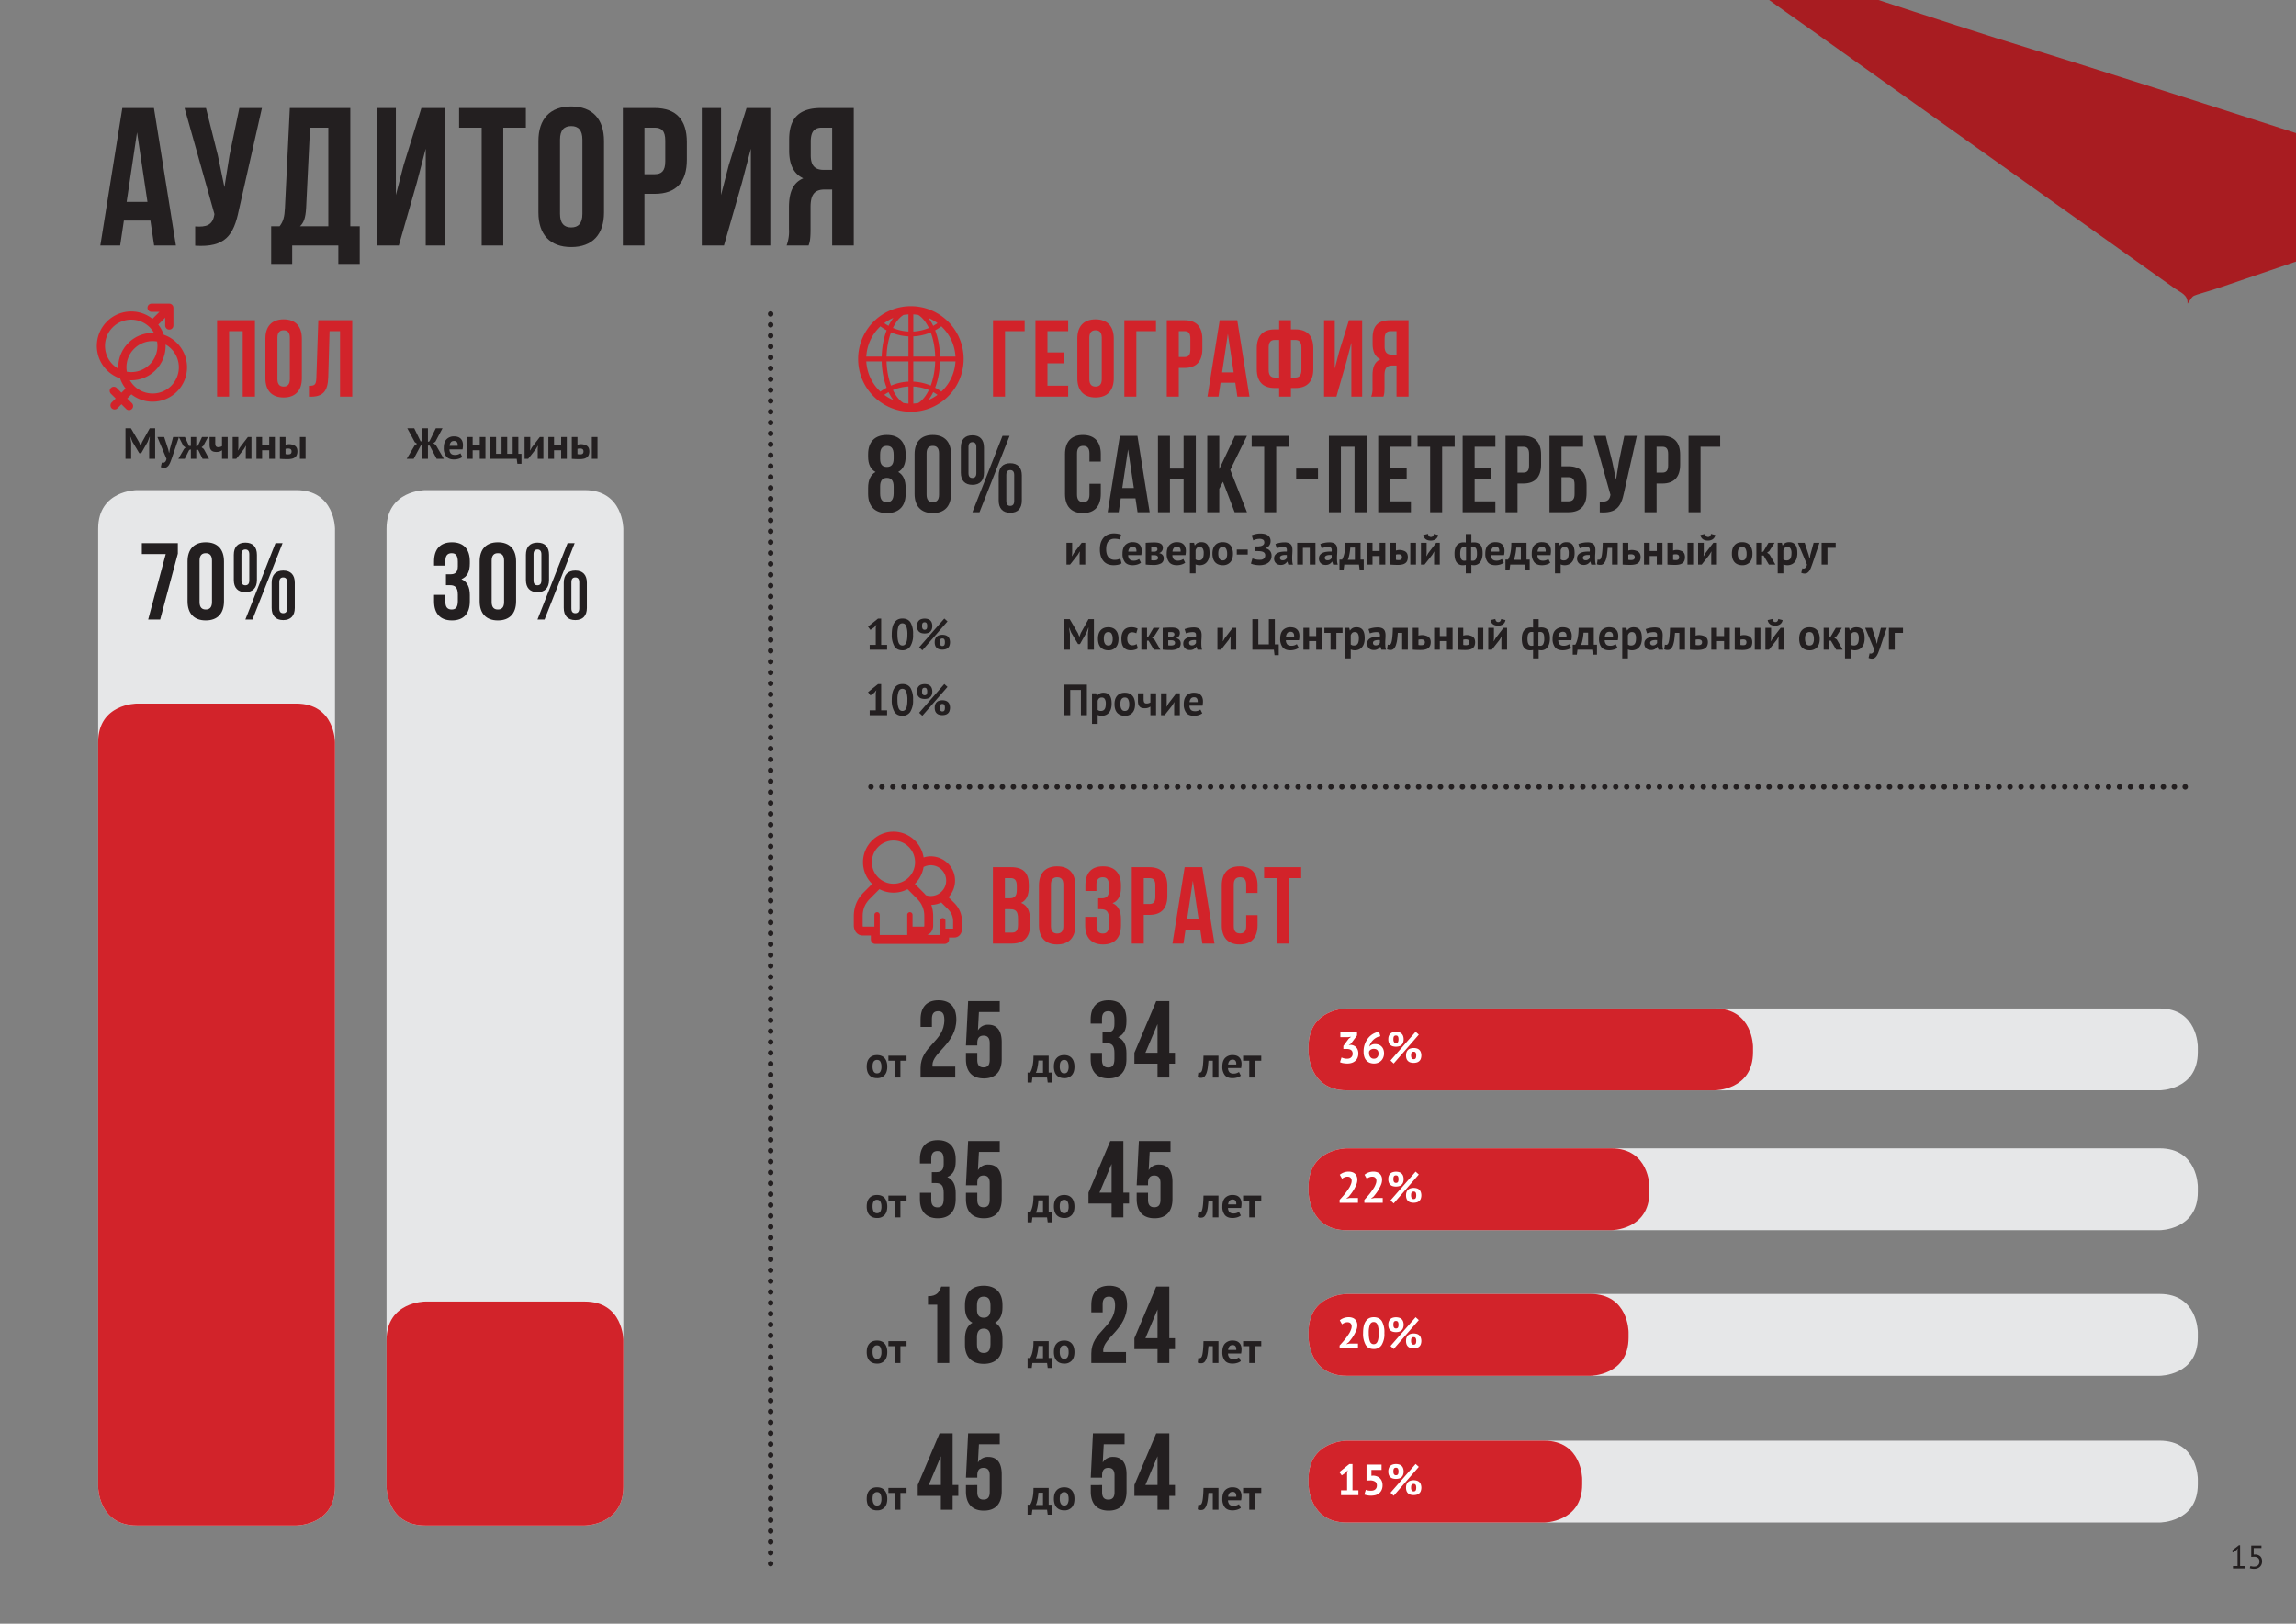 <svg xmlns="http://www.w3.org/2000/svg" xmlns:xlink="http://www.w3.org/1999/xlink" width="1122.52" height="793.701" viewBox="0 0 841.89 595.276"><rect x="0" y="0" width="841.89" height="595.276" fill="#808080" stroke="none"/><symbol id="a"><path d="M.038.074h.14v.484l.01.059L.148.57.038.491 0 .542l.22.17h.036V.074h.137V0H.038v.074z"/></symbol><symbol id="b"><path d="M.136.07C.182.07.22.083.25.11c.03.027.045.065.045.116C.295.275.28.311.25.335a.187.187 0 0 1-.122.036L.044.366v.346h.312V.638H.119V.439l.043.002A.221.221 0 0 0 .318.386C.356.35.375.298.375.231a.25.25 0 0 0-.019-.1.215.215 0 0 0-.128-.116A.29.29 0 0 0 .134 0a.488.488 0 0 0-.076.005A.308.308 0 0 0 0 .02l.021.068A.279.279 0 0 1 .136.07z"/></symbol><use xlink:href="#a" transform="matrix(12 0 0 -12 818.32 575.06)" fill="#231f20"/><use xlink:href="#b" transform="matrix(12 0 0 -12 824.944 575.203)" fill="#231f20"/><clipPath id="c"><path transform="matrix(1 0 0 -1 0 595.276)" d="M0 0h841.89v595.276H0z"/></clipPath><g clip-path="url(#c)"><path d="M141.732 545.103s0 14.173 14.173 14.173h58.488s14.174 0 14.174-14.173V193.859s0-14.173-14.174-14.173h-58.488s-14.173 0-14.173 14.173zM36 545.103s0 14.173 14.173 14.173h58.488s14.174 0 14.174-14.173V193.859s0-14.173-14.174-14.173H50.173S36 179.686 36 193.859z" fill="#e6e7e8"/><path d="M141.732 545.103s0 14.173 14.173 14.173h58.488s14.174 0 14.174-14.173v-53.764s0-14.173-14.174-14.173h-58.488s-14.173 0-14.173 14.173zM36 545.103s0 14.173 14.173 14.173h58.488s14.174 0 14.174-14.173V272.127s0-14.174-14.174-14.174H50.173S36 257.953 36 272.127z" fill="#d2232a"/></g><symbol id="d"><path d="M.273.7H.112L0 0h.101L.12.127h.135L.274 0h.111L.273.7M.187.576.24.222H.134l.053.354z"/></symbol><symbol id="e"><path d="M.394.711H.279l-.05-.24L.203.308.169.472l-.06.239H0l.152-.54L.151.165C.142.114.11.104.054.108V.01C.207 0 .25.063.276.189l.118.522z"/></symbol><symbol id="f"><path d="M.451 0v.192H.403v.602H.095L.07.283C.068.242.062.216.043.192H0V0h.107v.094h.235V0h.109M.198.694h.093V.192H.147c.018.017.028.04.031.093l.02.409z"/></symbol><symbol id="g"><path d="M.205.321.25.493V0h.099v.7H.228L.138.411.098.257V.7H0V0h.113l.092.321z"/></symbol><symbol id="h"><path d="M0 .6h.115V0h.11v.6H.34v.1H0V.6z"/></symbol><symbol id="i"><path d="M.11.547c0 .05.022.069.057.069S.224.597.224.547V.169C.224.119.202.1.167.1S.11.119.11.169v.378M0 .176C0 .064.059 0 .167 0c.108 0 .167.064.167.176V.54c0 .112-.059.176-.167.176C.059.716 0 .652 0 .54V.176z"/></symbol><symbol id="j"><path d="M.162.7H0V0h.11v.263h.052c.11 0 .164.061.164.173v.091C.326.639.272.7.162.7m0-.1C.197.6.216.584.216.534V.429C.216.379.197.363.162.363H.11V.6h.052z"/></symbol><symbol id="k"><path d="M.112 0c.006.018.01.029.01.086v.11c0 .065.022.089.072.089h.038V0h.11v.7H.176C.062.7.013.647.013.539V.484c0-.072.023-.119.072-.142C.03.319.012.266.012.193V.085A.206.206 0 0 0 0 0h.112m.12.6V.385H.189C.148.385.123.403.123.459v.069C.123.578.14.6.179.6h.053z"/></symbol><use xlink:href="#d" transform="matrix(72 0 0 -72 36.792 90)" fill="#231f20"/><use xlink:href="#e" transform="matrix(72 0 0 -72 67.68 90.792)" fill="#231f20"/><use xlink:href="#f" transform="matrix(72 0 0 -72 99.432 96.768)" fill="#231f20"/><use xlink:href="#g" transform="matrix(72 0 0 -72 138.096 90)" fill="#231f20"/><use xlink:href="#h" transform="matrix(72 0 0 -72 168.336 90)" fill="#231f20"/><use xlink:href="#i" transform="matrix(72 0 0 -72 197.424 90.576)" fill="#231f20"/><use xlink:href="#j" transform="matrix(72 0 0 -72 228.384 90)" fill="#231f20"/><use xlink:href="#g" transform="matrix(72 0 0 -72 257.328 90)" fill="#231f20"/><use xlink:href="#k" transform="matrix(72 0 0 -72 288.432 90)" fill="#231f20"/><symbol id="l"><path d="M.344.176v.055c0 .067-.02.119-.068.146.045.025.068.072.068.141V.54c0 .112-.061.176-.172.176C.061.716 0 .652 0 .54V.518C0 .449.022.402.068.377.02.35 0 .298 0 .231V.176C0 .064.061 0 .172 0c.111 0 .172.064.172.176M.11.179v.065c0 .055.023.079.062.079S.234.299.234.244V.179C.233.117.207.1.172.1S.11.117.11.179m0 .357c0 .063.027.08.062.08S.234.599.234.536V.497C.234.441.207.423.172.423.136.423.11.441.11.497v.039z"/></symbol><symbol id="m"><path d="M.11.547c0 .05.022.069.057.069S.224.597.224.547V.169C.224.119.202.1.167.1S.11.119.11.169v.378M0 .176C0 .064.059 0 .167 0c.108 0 .167.064.167.176V.54c0 .112-.059.176-.167.176C.059.716 0 .652 0 .54V.176z"/></symbol><symbol id="n"><path d="M.07.603c0 .031.013.044.036.044.022 0 .036-.013.036-.044v-.24C.142.332.128.319.106.319.083.319.07.332.07.363v.24M0 .368C0 .296.037.256.106.256s.106.04.106.112v.23C.212.67.175.71.106.71S0 .67 0 .598v-.23M.106.005h.065l.276.7H.382l-.276-.7m.311.342c0 .031.013.044.036.044.022 0 .036-.013.036-.044v-.24C.489.076.475.063.453.063.43.063.417.076.417.107v.24M.347.112C.347.04.384 0 .453 0s.106.04.106.112v.23c0 .072-.037.112-.106.112S.347.414.347.342v-.23z"/></symbol><symbol id="o"><path d="M0 0z"/></symbol><symbol id="p"><path d="M.224.269v-.1C.224.119.202.101.167.101S.11.119.11.169v.378c0 .05.022.069.057.069S.224.597.224.547V.472h.104V.54c0 .112-.056.176-.164.176C.056.716 0 .652 0 .54V.176C0 .064.056 0 .164 0c.108 0 .164.064.164.176v.093H.224z"/></symbol><symbol id="q"><path d="M.11.3h.125V0h.112v.7H.235V.4H.11v.3H0V0h.11v.3z"/></symbol><symbol id="r"><path d="M.251 0h.113L.211.388.364.7h-.11L.11.395V.7H0V0h.11v.215l.034.064L.251 0z"/></symbol><symbol id="s"><path d="M0 0h.2v.1H0V0z"/></symbol><symbol id="t"><path d="M.11.6h.125V0h.112v.7H0V0h.11v.6z"/></symbol><symbol id="u"><path d="M.11.6H.3v.1H0V0h.3v.1H.11v.205h.151v.1H.11V.6z"/></symbol><symbol id="v"><path d="M.174 0C.284 0 .34.061.34.173v.075C.34.36.284.421.174.421H.11V.6h.198v.1H0V0h.174M.11.1v.221h.064C.209.321.23.305.23.255V.166C.23.116.209.1.174.1H.11z"/></symbol><symbol id="w"><path d="M.11 0v.6h.18v.1H0V0h.11z"/></symbol><use xlink:href="#l" transform="matrix(40 0 0 -40 318.316 188.112)" fill="#231f20"/><use xlink:href="#m" transform="matrix(40 0 0 -40 335.356 188.112)" fill="#231f20"/><use xlink:href="#n" transform="matrix(40 0 0 -40 352.316 187.992)" fill="#231f20"/><use xlink:href="#o" transform="matrix(40 0 0 -40 377.036 187.792)" fill="#231f20"/><use xlink:href="#p" transform="matrix(40 0 0 -40 390.516 188.112)" fill="#231f20"/><use xlink:href="#d" transform="matrix(40 0 0 -40 406.156 187.792)" fill="#231f20"/><use xlink:href="#q" transform="matrix(40 0 0 -40 424.596 187.792)" fill="#231f20"/><use xlink:href="#r" transform="matrix(40 0 0 -40 442.676 187.792)" fill="#231f20"/><use xlink:href="#h" transform="matrix(40 0 0 -40 458.956 187.792)" fill="#231f20"/><use xlink:href="#s" transform="matrix(40 0 0 -40 475.276 175.792)" fill="#231f20"/><use xlink:href="#t" transform="matrix(40 0 0 -40 487.276 187.792)" fill="#231f20"/><use xlink:href="#u" transform="matrix(40 0 0 -40 505.356 187.792)" fill="#231f20"/><use xlink:href="#h" transform="matrix(40 0 0 -40 519.796 187.792)" fill="#231f20"/><use xlink:href="#u" transform="matrix(40 0 0 -40 536.316 187.792)" fill="#231f20"/><use xlink:href="#j" transform="matrix(40 0 0 -40 552.036 187.792)" fill="#231f20"/><use xlink:href="#v" transform="matrix(40 0 0 -40 568.156 187.792)" fill="#231f20"/><use xlink:href="#e" transform="matrix(40 0 0 -40 584.436 188.232)" fill="#231f20"/><use xlink:href="#j" transform="matrix(40 0 0 -40 603.036 187.792)" fill="#231f20"/><use xlink:href="#w" transform="matrix(40 0 0 -40 619.156 187.792)" fill="#231f20"/><symbol id="x"><path d="M0 0z"/></symbol><symbol id="y"><path d="m.301.228.005.071H.303L.26.226.082 0H0v.5h.13V.262L.124.194h.004l.041.071.18.235h.082V0h-.13v.228z"/></symbol><symbol id="z"><path d="M.496.043A.21.21 0 0 0 .414.01.504.504 0 0 0 .313 0a.377.377 0 0 0-.12.019.264.264 0 0 0-.099.063.321.321 0 0 0-.069.113A.505.505 0 0 0 0 .364C0 .433.01.49.028.536c.02.047.044.084.074.112.03.029.065.049.102.061a.347.347 0 0 0 .112.019.538.538 0 0 0 .17-.027L.459.585a.199.199 0 0 1-.055.016.488.488 0 0 1-.076.005c-.055 0-.1-.02-.134-.059-.033-.04-.05-.1-.05-.183 0-.036.004-.069.012-.099A.223.223 0 0 1 .192.189.182.182 0 0 1 .253.14.202.202 0 0 1 .338.123c.03 0 .055.003.076.009.02.006.039.014.054.023L.496.043z"/></symbol><symbol id="A"><path d="M.424.057A.26.26 0 0 0 .342.016.362.362 0 0 0 .233 0c-.08 0-.14.023-.177.07A.305.305 0 0 0 0 .264c0 .088.021.154.063.198A.233.233 0 0 0 .24.528c.025 0 .05-.003.074-.01A.162.162 0 0 0 .423.423.243.243 0 0 0 .44.326.473.473 0 0 0 .43.231h-.3A.148.148 0 0 1 .162.136C.182.115.214.104.258.104a.207.207 0 0 1 .123.038L.424.057M.238.424C.204.424.178.414.162.393A.15.15 0 0 1 .133.312h.186C.322.348.316.376.302.395.289.415.267.424.238.424z"/></symbol><symbol id="B"><path d="M0 .507a3.53 3.53 0 0 0 .191.009c.073 0 .125-.01.156-.032C.378.464.394.432.394.39a.13.13 0 0 0-.02-.068.114.114 0 0 0-.063-.048V.27A.13.13 0 0 0 .389.227.121.121 0 0 0 .413.149c0-.05-.02-.087-.058-.112A.349.349 0 0 0 .171 0 1.4 1.4 0 0 0 0 .009v.498M.127.108A.448.448 0 0 1 .183.104c.036 0 .062.005.077.015.015.01.023.025.023.046a.051.051 0 0 1-.02.042C.25.218.227.224.194.224H.127V.108m.069.196c.021 0 .039.005.052.015.014.01.021.024.021.04 0 .017-.006.03-.018.039C.24.408.219.412.188.412A.543.543 0 0 1 .127.409V.304h.069z"/></symbol><symbol id="C"><path d="M0 .7h.095L.11.64h.004a.167.167 0 0 0 .061.056.193.193 0 0 0 .087.018c.063 0 .11-.02.141-.06C.434.614.45.551.45.463A.418.418 0 0 0 .435.347.24.24 0 0 0 .39.26.19.19 0 0 0 .318.205.233.233 0 0 0 .221.186.216.216 0 0 0 .13.205V0H0v.7M.223.604a.089.089 0 0 1-.06-.019A.126.126 0 0 1 .13.528V.32A.138.138 0 0 1 .16.302.135.135 0 0 1 .204.296c.037 0 .065.013.084.039.019.027.028.07.028.131a.196.196 0 0 1-.022.102C.279.592.256.604.223.604z"/></symbol><symbol id="D"><path d="M0 .264c0 .085.02.15.062.195.041.046.1.069.174.069.04 0 .075-.006.104-.019A.192.192 0 0 0 .413.455.218.218 0 0 0 .456.372.368.368 0 0 0 .471.264c0-.085-.02-.15-.062-.196A.22.22 0 0 0 .236 0a.261.261 0 0 0-.104.019.206.206 0 0 0-.074.053.24.24 0 0 0-.044.084A.392.392 0 0 0 0 .264m.134 0C.134.242.136.222.14.203A.17.17 0 0 1 .158.154.092.092 0 0 1 .189.121.096.096 0 0 1 .236.11c.034 0 .06.012.076.037a.213.213 0 0 1 .025.117.23.23 0 0 1-.023.111C.299.404.273.418.236.418A.088.088 0 0 1 .161.382C.143.358.134.319.134.264z"/></symbol><symbol id="E"><path d="M0 .115h.251V0H0v.115z"/></symbol><symbol id="F"><path d="M.102.324v.107h.072a4.959 4.959 0 0 1 .048.006.147.147 0 0 1 .06.028.07.07 0 0 1 .025.056c0 .032-.01.054-.031.065a.155.155 0 0 1-.08.018.33.33 0 0 1-.143-.035L.018.685a.517.517 0 0 0 .199.041c.03 0 .058-.003.086-.008A.224.224 0 0 0 .378.69.152.152 0 0 0 .431.636a.162.162 0 0 0 .02-.085.175.175 0 0 0-.028-.096.155.155 0 0 0-.088-.064V.386A.17.17 0 0 0 .436.33.17.17 0 0 0 .473.215.197.197 0 0 0 .45.117.2.2 0 0 0 .389.051.252.252 0 0 0 .303.013.388.388 0 0 0 .203 0a.603.603 0 0 0-.12.011A.33.33 0 0 0 0 .037l.035.119A.415.415 0 0 1 .247.127c.015.004.029.01.041.018C.3.154.31.165.317.178c.007.013.011.03.011.048a.08.08 0 0 1-.035.071C.27.313.228.322.168.323A.237.237 0 0 1 .15.324H.102z"/></symbol><symbol id="G"><path d="M.031.479a.585.585 0 0 0 .21.039.252.252 0 0 0 .087-.013.124.124 0 0 0 .084-.09.266.266 0 0 0 .009-.072C.421.313.42.284.418.254A1.151 1.151 0 0 1 .417.083.314.314 0 0 1 .432.007H.326L.305.076H.3A.181.181 0 0 0 .244.022.169.169 0 0 0 .153 0 .186.186 0 0 0 .09.01a.147.147 0 0 0-.048.03A.144.144 0 0 0 0 .146c0 .03.007.056.02.077a.148.148 0 0 0 .059.051.281.281 0 0 0 .092.027.628.628 0 0 0 .12.005C.296.343.293.37.283.386.273.403.251.411.216.411A.465.465 0 0 1 .062.382L.031.479M.196.107c.026 0 .047.006.062.017a.127.127 0 0 1 .034.038v.065a.363.363 0 0 1-.06.001.216.216 0 0 1-.05-.009.085.085 0 0 1-.035-.02.045.045 0 0 1-.013-.033A.06.06 0 0 1 .15.122.067.067 0 0 1 .196.107z"/></symbol><symbol id="H"><path d="M.288.385H.13V0H0v.5h.418V0h-.13v.385z"/></symbol><symbol id="I"><path d="M.556 0H.461L.446.114H.11L.095 0H0v.229h.059a.415.415 0 0 1 .045.11c.009.03.016.069.022.114.006.045.009.099.009.161h.348V.229h.073V0M.353.223v.281H.248A1.178 1.178 0 0 0 .211.278.294.294 0 0 0 .189.223h.164z"/></symbol><symbol id="J"><path d="M.293.197H.13V0H0v.5h.13V.312h.163V.5h.13V0h-.13v.197z"/></symbol><symbol id="K"><path d="M.13.116A.291.291 0 0 1 .187.11c.03 0 .051.005.063.016.012.011.018.029.018.052C.268.199.262.215.25.226.238.237.218.243.19.243A.24.24 0 0 1 .13.236v-.12m0 .213A.258.258 0 0 0 .308.324.135.135 0 0 0 .363.292a.12.12 0 0 0 .03-.05.237.237 0 0 0-.003-.14.13.13 0 0 0-.039-.057.19.19 0 0 0-.07-.034A.435.435 0 0 0 .175 0 2.117 2.117 0 0 0 0 .007v.5h.13V.329m.329.178h.13v-.5h-.13v.5z"/></symbol><symbol id="L"><path d="m.301.228.005.071H.303L.26.226.082 0H0v.5h.13V.262L.124.194h.004l.041.071.18.235h.082V0h-.13v.228M.162.704A.103.103 0 0 1 .185.649.06.06 0 0 1 .228.633a.06.06 0 0 1 .044.016c.011.01.019.029.023.054L.394.678A.143.143 0 0 0 .335.581.195.195 0 0 0 .225.55c-.02 0-.04.002-.06.007a.165.165 0 0 0-.052.022.149.149 0 0 0-.039.04.151.151 0 0 0-.022.059l.11.026z"/></symbol><symbol id="M"><path d="M.258.194A.128.128 0 0 0 .222.187.599.599 0 0 0 .189.186a.165.165 0 0 0-.14.065C.016.294 0 .361 0 .45 0 .535.018.6.054.644.09.688.142.71.21.71A.248.248 0 0 0 .258.706V.9h.128V.705A.348.348 0 0 0 .445.71C.511.71.561.69.594.651.627.612.644.549.644.46A.43.43 0 0 0 .63.346.255.255 0 0 0 .591.26a.174.174 0 0 0-.15-.074.268.268 0 0 0-.055.007V0H.258v.194m.158.413c-.007 0-.013 0-.018-.002A.5.5 0 0 1 .38.602v-.31A.126.126 0 0 1 .398.289h.023c.032 0 .055.013.07.039A.28.28 0 0 1 .514.46c0 .052-.007.09-.022.112C.477.595.452.607.416.607M.223.289a.182.182 0 0 1 .041.005v.309a.189.189 0 0 1-.039.004.081.081 0 0 1-.071-.036C.138.548.13.507.13.45.13.398.137.358.152.33A.076.076 0 0 1 .223.289z"/></symbol><symbol id="N"><path d="M.346.391H.247A4.806 4.806 0 0 0 .233.25.656.656 0 0 0 .207.124.25.25 0 0 0 .16.034.1.1 0 0 0 .082 0 .164.164 0 0 0 0 .015l.016.108a.086.086 0 0 1 .03-.006c.013 0 .025.006.035.017.01.011.018.032.025.061.007.03.013.069.017.119.005.05.008.115.01.192h.343v-.5h-.13v.385z"/></symbol><symbol id="O"><path d="M.13.116A.291.291 0 0 1 .187.11c.032 0 .055.005.069.016.015.011.022.029.022.052 0 .043-.03.065-.088.065A.24.24 0 0 1 .13.236v-.12m0 .213A.28.28 0 0 0 .311.324.143.143 0 0 0 .369.292a.12.12 0 0 0 .033-.05.18.18 0 0 0 .01-.061C.412.121.394.075.358.045.322.015.261 0 .175 0A2.117 2.117 0 0 0 0 .007v.5h.13V.329z"/></symbol><symbol id="P"><path d="M.165.207H.13V0H0v.5h.13V.287l.031.014L.278.5h.139L.296.31.245.272.301.233.436 0H.287L.165.207z"/></symbol><symbol id="Q"><path d="M.248.424.266.346h.006l.013.079.076.28h.134L.343.254A2.379 2.379 0 0 0 .306.152.438.438 0 0 0 .268.071.171.171 0 0 0 .221.019.096.096 0 0 0 .161 0a.173.173 0 0 0-.083.017l.024.104a.063.063 0 0 1 .074.014c.015.013.026.036.033.07L0 .705h.156L.248.424z"/></symbol><symbol id="R"><path d="M.323.385H.134V0H0v.5h.323V.385z"/></symbol><use xlink:href="#x" transform="matrix(16 0 0 -16 317.276 206.992)" fill="#231f20"/><use xlink:href="#x" transform="matrix(16 0 0 -16 321.324 206.992)" fill="#231f20"/><use xlink:href="#x" transform="matrix(16 0 0 -16 325.372 206.992)" fill="#231f20"/><use xlink:href="#x" transform="matrix(16 0 0 -16 329.42 206.992)" fill="#231f20"/><use xlink:href="#x" transform="matrix(16 0 0 -16 333.468 206.992)" fill="#231f20"/><use xlink:href="#x" transform="matrix(16 0 0 -16 337.516 206.992)" fill="#231f20"/><use xlink:href="#x" transform="matrix(16 0 0 -16 341.564 206.992)" fill="#231f20"/><use xlink:href="#x" transform="matrix(16 0 0 -16 345.612 206.992)" fill="#231f20"/><use xlink:href="#x" transform="matrix(16 0 0 -16 349.66 206.992)" fill="#231f20"/><use xlink:href="#x" transform="matrix(16 0 0 -16 353.708 206.992)" fill="#231f20"/><use xlink:href="#x" transform="matrix(16 0 0 -16 357.756 206.992)" fill="#231f20"/><use xlink:href="#x" transform="matrix(16 0 0 -16 361.804 206.992)" fill="#231f20"/><use xlink:href="#x" transform="matrix(16 0 0 -16 365.852 206.992)" fill="#231f20"/><use xlink:href="#x" transform="matrix(16 0 0 -16 369.9 206.992)" fill="#231f20"/><use xlink:href="#x" transform="matrix(16 0 0 -16 373.948 206.992)" fill="#231f20"/><use xlink:href="#x" transform="matrix(16 0 0 -16 377.996 206.992)" fill="#231f20"/><use xlink:href="#x" transform="matrix(16 0 0 -16 382.044 206.992)" fill="#231f20"/><use xlink:href="#x" transform="matrix(16 0 0 -16 386.092 206.992)" fill="#231f20"/><use xlink:href="#y" transform="matrix(16 0 0 -16 391.052 206.992)" fill="#231f20"/><use xlink:href="#x" transform="matrix(16 0 0 -16 398.86 206.992)" fill="#231f20"/><use xlink:href="#z" transform="matrix(16 0 0 -16 403.305 207.216)" fill="#231f20"/><use xlink:href="#A" transform="matrix(16 0 0 -16 411.593 207.216)" fill="#231f20"/><use xlink:href="#B" transform="matrix(16 0 0 -16 420.105 207.12)" fill="#231f20"/><use xlink:href="#A" transform="matrix(16 0 0 -16 427.8 207.216)" fill="#231f20"/><use xlink:href="#C" transform="matrix(16 0 0 -16 436.313 210.192)" fill="#231f20"/><use xlink:href="#D" transform="matrix(16 0 0 -16 444.569 207.216)" fill="#231f20"/><use xlink:href="#E" transform="matrix(16 0 0 -16 453.497 203.312)" fill="#231f20"/><use xlink:href="#F" transform="matrix(16 0 0 -16 458.68 207.216)" fill="#231f20"/><use xlink:href="#G" transform="matrix(16 0 0 -16 467.177 207.12)" fill="#231f20"/><use xlink:href="#H" transform="matrix(16 0 0 -16 475.657 206.992)" fill="#231f20"/><use xlink:href="#G" transform="matrix(16 0 0 -16 483.625 207.12)" fill="#231f20"/><use xlink:href="#I" transform="matrix(16 0 0 -16 491.16 208.816)" fill="#231f20"/><use xlink:href="#J" transform="matrix(16 0 0 -16 501.193 206.992)" fill="#231f20"/><use xlink:href="#K" transform="matrix(16 0 0 -16 509.785 207.104)" fill="#231f20"/><use xlink:href="#L" transform="matrix(16 0 0 -16 521.033 206.992)" fill="#231f20"/><use xlink:href="#x" transform="matrix(16 0 0 -16 528.84 206.992)" fill="#231f20"/><use xlink:href="#M" transform="matrix(16 0 0 -16 533.337 210.192)" fill="#231f20"/><use xlink:href="#A" transform="matrix(16 0 0 -16 544.617 207.216)" fill="#231f20"/><use xlink:href="#I" transform="matrix(16 0 0 -16 552.007 208.816)" fill="#231f20"/><use xlink:href="#A" transform="matrix(16 0 0 -16 561.655 207.216)" fill="#231f20"/><use xlink:href="#C" transform="matrix(16 0 0 -16 570.167 210.192)" fill="#231f20"/><use xlink:href="#G" transform="matrix(16 0 0 -16 578.263 207.12)" fill="#231f20"/><use xlink:href="#N" transform="matrix(16 0 0 -16 585.56 207.088)" fill="#231f20"/><use xlink:href="#O" transform="matrix(16 0 0 -16 594.983 207.104)" fill="#231f20"/><use xlink:href="#J" transform="matrix(16 0 0 -16 602.823 206.992)" fill="#231f20"/><use xlink:href="#K" transform="matrix(16 0 0 -16 611.415 207.104)" fill="#231f20"/><use xlink:href="#L" transform="matrix(16 0 0 -16 622.663 206.992)" fill="#231f20"/><use xlink:href="#x" transform="matrix(16 0 0 -16 630.471 206.992)" fill="#231f20"/><use xlink:href="#D" transform="matrix(16 0 0 -16 635.047 207.216)" fill="#231f20"/><use xlink:href="#P" transform="matrix(16 0 0 -16 644.023 206.992)" fill="#231f20"/><use xlink:href="#C" transform="matrix(16 0 0 -16 651.847 210.192)" fill="#231f20"/><use xlink:href="#Q" transform="matrix(16 0 0 -16 659.238 210.272)" fill="#231f20"/><use xlink:href="#R" transform="matrix(16 0 0 -16 667.942 206.992)" fill="#231f20"/><symbol id="S"><path d="M.038.11h.139v.395l.015.068L.144.514.055.453 0 .528l.228.184h.073V.11h.136V0H.038v.11z"/></symbol><symbol id="T"><path d="M0 .365c0 .123.021.214.063.273.042.06.102.09.181.09.084 0 .146-.03.185-.089A.5.5 0 0 0 .488.365.477.477 0 0 0 .424.09.207.207 0 0 0 .243 0C.16 0 .098.031.059.094A.516.516 0 0 0 0 .365m.13 0C.13.284.139.221.156.176.174.132.203.11.244.11c.04 0 .068.02.086.061.019.04.028.105.028.194a.53.53 0 0 1-.026.187C.315.596.285.618.243.618.203.618.174.598.156.556A.524.524 0 0 1 .13.365z"/></symbol><symbol id="U"><path d="M0 .556c0 .03.004.056.013.077a.134.134 0 0 0 .091.083.258.258 0 0 0 .141.001A.14.14 0 0 0 .3.688.129.129 0 0 0 .337.635a.232.232 0 0 0 0-.159A.13.13 0 0 0 .3.424.14.14 0 0 0 .245.395a.269.269 0 0 0-.141 0 .135.135 0 0 0-.091.081.219.219 0 0 0-.013.08m.116 0C.116.499.136.47.175.47c.02 0 .035.006.044.018.01.013.014.035.015.068C.234.588.228.61.219.623.21.636.196.642.175.642.155.642.139.636.13.623.12.61.116.588.116.556m.29-.371c0 .03.004.056.013.077A.134.134 0 0 0 .51.345a.258.258 0 0 0 .141.001.14.14 0 0 0 .055-.029.129.129 0 0 0 .037-.053.232.232 0 0 0 0-.159.13.13 0 0 0-.037-.052.14.14 0 0 0-.055-.029.269.269 0 0 0-.141 0 .135.135 0 0 0-.091.081.219.219 0 0 0-.013.08m.116 0c0-.057.02-.086.059-.086.02 0 .035.006.044.018.01.013.014.035.015.068C.64.217.634.239.625.252.616.265.602.271.581.271.561.271.545.265.536.252.526.239.522.217.522.185m.104.543L.699.662.123 0 .05.069l.576.659z"/></symbol><symbol id="V"><path d="m.543.363.015.139H.552L.509.39.36.129H.316L.159.391.115.502H.11L.13.364V0H0v.7h.125L.312.38.345.3h.004l.03.082L.556.7H.68V0H.543v.363z"/></symbol><symbol id="W"><path d="M.378.045A.21.21 0 0 0 .305.012.315.315 0 0 0 .218 0a.247.247 0 0 0-.102.019.176.176 0 0 0-.067.053.231.231 0 0 0-.038.084A.494.494 0 0 0 0 .264c0 .085.019.15.057.195.038.046.093.069.166.069A.298.298 0 0 0 .372.496L.341.39a.257.257 0 0 1-.046.017.195.195 0 0 1-.051.006C.208.413.181.401.162.377.143.354.134.316.134.264c0-.021.002-.041.007-.059A.144.144 0 0 1 .162.158.104.104 0 0 1 .198.126.121.121 0 0 1 .251.115c.022 0 .04.003.056.008a.215.215 0 0 1 .041.021l.03-.099z"/></symbol><symbol id="X"><path d="M.605 0H.508L.493.125H0v.7h.137V.247h.241v.578h.137V.247h.09V0z"/></symbol><symbol id="Y"><path d="M.416.385H.275V0H.141v.385H0V.5h.416V.385z"/></symbol><use xlink:href="#S" transform="matrix(16 0 0 -16 318.284 238.192)" fill="#231f20"/><use xlink:href="#T" transform="matrix(16 0 0 -16 326.988 238.416)" fill="#231f20"/><use xlink:href="#U" transform="matrix(16 0 0 -16 336.236 238.416)" fill="#231f20"/><use xlink:href="#x" transform="matrix(16 0 0 -16 348.86 238.192)" fill="#231f20"/><use xlink:href="#x" transform="matrix(16 0 0 -16 353.276 238.192)" fill="#231f20"/><use xlink:href="#V" transform="matrix(16 0 0 -16 390.236 238.192)" fill="#231f20"/><use xlink:href="#D" transform="matrix(16 0 0 -16 402.604 238.416)" fill="#231f20"/><use xlink:href="#W" transform="matrix(16 0 0 -16 411.196 238.416)" fill="#231f20"/><use xlink:href="#P" transform="matrix(16 0 0 -16 418.508 238.192)" fill="#231f20"/><use xlink:href="#B" transform="matrix(16 0 0 -16 426.332 238.32)" fill="#231f20"/><use xlink:href="#G" transform="matrix(16 0 0 -16 433.868 238.32)" fill="#231f20"/><use xlink:href="#x" transform="matrix(16 0 0 -16 441.436 238.192)" fill="#231f20"/><use xlink:href="#y" transform="matrix(16 0 0 -16 446.396 238.192)" fill="#231f20"/><use xlink:href="#x" transform="matrix(16 0 0 -16 454.204 238.192)" fill="#231f20"/><use xlink:href="#X" transform="matrix(16 0 0 -16 459.212 240.192)" fill="#231f20"/><use xlink:href="#A" transform="matrix(16 0 0 -16 469.418 238.416)" fill="#231f20"/><use xlink:href="#J" transform="matrix(16 0 0 -16 477.93 238.192)" fill="#231f20"/><use xlink:href="#Y" transform="matrix(16 0 0 -16 485.626 238.192)" fill="#231f20"/><use xlink:href="#C" transform="matrix(16 0 0 -16 493.21 241.392)" fill="#231f20"/><use xlink:href="#G" transform="matrix(16 0 0 -16 501.306 238.32)" fill="#231f20"/><use xlink:href="#N" transform="matrix(16 0 0 -16 508.602 238.288)" fill="#231f20"/><use xlink:href="#O" transform="matrix(16 0 0 -16 518.026 238.304)" fill="#231f20"/><use xlink:href="#J" transform="matrix(16 0 0 -16 525.866 238.192)" fill="#231f20"/><use xlink:href="#K" transform="matrix(16 0 0 -16 534.458 238.304)" fill="#231f20"/><use xlink:href="#L" transform="matrix(16 0 0 -16 545.706 238.192)" fill="#231f20"/><use xlink:href="#x" transform="matrix(16 0 0 -16 553.514 238.192)" fill="#231f20"/><use xlink:href="#M" transform="matrix(16 0 0 -16 558.01 241.392)" fill="#231f20"/><use xlink:href="#A" transform="matrix(16 0 0 -16 569.29 238.416)" fill="#231f20"/><use xlink:href="#I" transform="matrix(16 0 0 -16 576.68 240.016)" fill="#231f20"/><use xlink:href="#A" transform="matrix(16 0 0 -16 586.329 238.416)" fill="#231f20"/><use xlink:href="#C" transform="matrix(16 0 0 -16 594.84 241.392)" fill="#231f20"/><use xlink:href="#G" transform="matrix(16 0 0 -16 602.937 238.32)" fill="#231f20"/><use xlink:href="#N" transform="matrix(16 0 0 -16 610.233 238.288)" fill="#231f20"/><use xlink:href="#O" transform="matrix(16 0 0 -16 619.657 238.304)" fill="#231f20"/><use xlink:href="#J" transform="matrix(16 0 0 -16 627.497 238.192)" fill="#231f20"/><use xlink:href="#K" transform="matrix(16 0 0 -16 636.089 238.304)" fill="#231f20"/><use xlink:href="#L" transform="matrix(16 0 0 -16 647.337 238.192)" fill="#231f20"/><use xlink:href="#x" transform="matrix(16 0 0 -16 655.145 238.192)" fill="#231f20"/><use xlink:href="#D" transform="matrix(16 0 0 -16 659.72 238.416)" fill="#231f20"/><use xlink:href="#P" transform="matrix(16 0 0 -16 668.697 238.192)" fill="#231f20"/><use xlink:href="#C" transform="matrix(16 0 0 -16 676.52 241.392)" fill="#231f20"/><use xlink:href="#Q" transform="matrix(16 0 0 -16 683.911 241.472)" fill="#231f20"/><use xlink:href="#R" transform="matrix(16 0 0 -16 692.615 238.192)" fill="#231f20"/><symbol id="Z"><path d="M.382.578H.137V0H0v.7h.519V0H.382v.578z"/></symbol><symbol id="aa"><path d="M.13.5V.386c0-.02 0-.039.002-.054a.13.13 0 0 1 .01-.037.053.053 0 0 1 .021-.021.08.08 0 0 1 .036-.007.159.159 0 0 1 .086.024V.5h.13V0h-.13v.196A.269.269 0 0 0 .239.171.219.219 0 0 0 .156.158.249.249 0 0 0 .09.166a.109.109 0 0 0-.049.028.133.133 0 0 0-.031.053A.291.291 0 0 0 0 .33V.5h.13z"/></symbol><use xlink:href="#S" transform="matrix(16 0 0 -16 318.284 262.192)" fill="#231f20"/><use xlink:href="#T" transform="matrix(16 0 0 -16 326.988 262.416)" fill="#231f20"/><use xlink:href="#U" transform="matrix(16 0 0 -16 336.236 262.416)" fill="#231f20"/><use xlink:href="#x" transform="matrix(16 0 0 -16 348.86 262.192)" fill="#231f20"/><use xlink:href="#x" transform="matrix(16 0 0 -16 353.276 262.192)" fill="#231f20"/><use xlink:href="#Z" transform="matrix(16 0 0 -16 390.236 262.192)" fill="#231f20"/><use xlink:href="#C" transform="matrix(16 0 0 -16 400.412 265.392)" fill="#231f20"/><use xlink:href="#D" transform="matrix(16 0 0 -16 408.668 262.416)" fill="#231f20"/><use xlink:href="#aa" transform="matrix(16 0 0 -16 417.26 262.192)" fill="#231f20"/><use xlink:href="#y" transform="matrix(16 0 0 -16 425.724 262.192)" fill="#231f20"/><use xlink:href="#A" transform="matrix(16 0 0 -16 434.06 262.416)" fill="#231f20"/><clipPath id="ab"><path transform="matrix(1 0 0 -1 0 595.276)" d="M0 0h841.89v595.276H0z"/></clipPath><g clip-path="url(#ab)"><path d="M493.811 421.008s-14 0-14 14v2.003s0 14 14 14H791.89s14 0 14-14v-2.003s0-14-14-14z" fill="#e6e7e8"/><path d="M493.811 421.008s-14 0-14 14v2.003s0 14 14 14h96.984s14 0 14-14v-2.003s0-14-14-14z" fill="#d2232a"/></g><use xlink:href="#D" transform="matrix(16 0 0 -16 317.804 446.543)" fill="#231f20"/><use xlink:href="#Y" transform="matrix(16 0 0 -16 325.756 446.319)" fill="#231f20"/><use xlink:href="#x" transform="matrix(16 0 0 -16 331.9 446.319)" fill="#231f20"/><symbol id="ac"><path d="M.218.497C.218.441.193.423.152.423H.109v-.1h.037c.05 0 .072-.024.072-.089V.179C.218.117.196.1.161.1S.104.119.104.169v.065H0V.176C0 .064.056 0 .164 0c.108 0 .164.064.164.176v.055c0 .071-.022.123-.077.147C.304.4.328.447.328.522V.54c0 .112-.056.176-.164.176C.056.716 0 .652 0 .54V.502h.104v.045c0 .05.022.069.057.069S.218.599.218.536V.497z"/></symbol><symbol id="ad"><path d="M0 .234V.176C0 .064.056 0 .164 0c.108 0 .164.064.164.176v.156c0 .103-.041.16-.122.16A.105.105 0 0 1 .11.441l.009.167H.31v.1H.02L0 .302h.104v.021c0 .05.022.069.057.069S.218.373.218.323V.169C.218.119.196.101.161.101S.104.119.104.169v.065H0z"/></symbol><use xlink:href="#ac" transform="matrix(40 0 0 -40 337.307 446.639)" fill="#231f20"/><use xlink:href="#ad" transform="matrix(40 0 0 -40 354.187 446.639)" fill="#231f20"/><use xlink:href="#o" transform="matrix(40 0 0 -40 369.627 446.319)" fill="#231f20"/><use xlink:href="#I" transform="matrix(16 0 0 -16 376.795 448.143)" fill="#231f20"/><use xlink:href="#D" transform="matrix(16 0 0 -16 386.443 446.543)" fill="#231f20"/><use xlink:href="#x" transform="matrix(16 0 0 -16 394.507 446.319)" fill="#231f20"/><symbol id="ae"><path d="M0 .127h.212V0H.32v.127h.052v.1H.32V.7H.2L0 .227v-.1m.101.1L.212.49V.227H.101z"/></symbol><use xlink:href="#ae" transform="matrix(40 0 0 -40 399.115 446.319)" fill="#231f20"/><use xlink:href="#ad" transform="matrix(40 0 0 -40 416.795 446.639)" fill="#231f20"/><use xlink:href="#o" transform="matrix(40 0 0 -40 432.235 446.319)" fill="#231f20"/><use xlink:href="#N" transform="matrix(16 0 0 -16 439.162 446.415)" fill="#231f20"/><use xlink:href="#A" transform="matrix(16 0 0 -16 448.202 446.543)" fill="#231f20"/><use xlink:href="#Y" transform="matrix(16 0 0 -16 455.818 446.319)" fill="#231f20"/><use xlink:href="#x" transform="matrix(16 0 0 -16 461.962 446.319)" fill="#231f20"/><symbol id="af"><path d="M.406.529A.299.299 0 0 0 .387.426a.892.892 0 0 0-.11-.199A1.65 1.65 0 0 0 .21.142L.157.101V.096L.229.11h.192V0H0v.067a2.95 2.95 0 0 1 .114.129 1.727 1.727 0 0 1 .112.158.48.48 0 0 1 .036.079c.01.025.014.05.014.072 0 .027-.008.05-.024.067C.237.59.212.599.178.599A.173.173 0 0 1 .112.585.18.18 0 0 1 .056.551L.004.643a.32.32 0 0 0 .205.071.249.249 0 0 0 .079-.012.16.16 0 0 0 .103-.093.197.197 0 0 0 .015-.08z"/></symbol><use xlink:href="#af" transform="matrix(16 0 0 -16 491.21 440.962)" fill="#fff"/><use xlink:href="#af" transform="matrix(16 0 0 -16 500.282 440.962)" fill="#fff"/><use xlink:href="#U" transform="matrix(16 0 0 -16 509.066 441.186)" fill="#fff"/><clipPath id="ag"><path transform="matrix(1 0 0 -1 0 595.276)" d="M0 0h841.89v595.276H0z"/></clipPath><g clip-path="url(#ag)"><path d="M493.811 369.737s-14 0-14 14v2.003s0 14 14 14H791.89s14 0 14-14v-2.003s0-14-14-14z" fill="#e6e7e8"/><path d="M493.811 369.737s-14 0-14 14v2.003s0 14 14 14h134.984s14 0 14-14v-2.003s0-14-14-14z" fill="#d2232a"/></g><use xlink:href="#D" transform="matrix(16 0 0 -16 317.804 395.272)" fill="#231f20"/><use xlink:href="#Y" transform="matrix(16 0 0 -16 325.756 395.048)" fill="#231f20"/><use xlink:href="#x" transform="matrix(16 0 0 -16 331.9 395.048)" fill="#231f20"/><symbol id="ah"><path d="M.218.528C.218.326 0 .292 0 .086V0h.318v.1H.11L.109.115c0 .115.219.197.219.417 0 .112-.056.176-.164.176C.056.708 0 .644 0 .532V.464h.104v.075c0 .05.022.069.057.069S.218.591.218.528z"/></symbol><use xlink:href="#ah" transform="matrix(40 0 0 -40 337.547 395.048)" fill="#231f20"/><use xlink:href="#ad" transform="matrix(40 0 0 -40 354.187 395.368)" fill="#231f20"/><use xlink:href="#o" transform="matrix(40 0 0 -40 369.627 395.048)" fill="#231f20"/><use xlink:href="#I" transform="matrix(16 0 0 -16 376.795 396.872)" fill="#231f20"/><use xlink:href="#D" transform="matrix(16 0 0 -16 386.443 395.272)" fill="#231f20"/><use xlink:href="#x" transform="matrix(16 0 0 -16 394.507 395.048)" fill="#231f20"/><use xlink:href="#ac" transform="matrix(40 0 0 -40 399.915 395.368)" fill="#231f20"/><use xlink:href="#ae" transform="matrix(40 0 0 -40 415.955 395.048)" fill="#231f20"/><use xlink:href="#o" transform="matrix(40 0 0 -40 432.235 395.048)" fill="#231f20"/><use xlink:href="#N" transform="matrix(16 0 0 -16 439.162 395.144)" fill="#231f20"/><use xlink:href="#A" transform="matrix(16 0 0 -16 448.202 395.272)" fill="#231f20"/><use xlink:href="#Y" transform="matrix(16 0 0 -16 455.818 395.048)" fill="#231f20"/><use xlink:href="#x" transform="matrix(16 0 0 -16 461.962 395.048)" fill="#231f20"/><symbol id="ai"><path d="M.163.11c.041 0 .073.011.094.033a.109.109 0 0 1 .033.08C.29.261.279.289.256.307.233.325.198.334.149.334H.077v.069l.121.165.057.045L.176.604H.008v.11H.39V.643L.249.454.205.427V.422l.042.006A.218.218 0 0 0 .313.412.171.171 0 0 0 .406.314.228.228 0 0 0 .42.231.24.24 0 0 0 .4.129.194.194 0 0 0 .346.057a.22.22 0 0 0-.08-.043A.338.338 0 0 0 .167 0c-.03 0-.06.003-.091.008A.264.264 0 0 0 0 .031l.035.108A.288.288 0 0 1 .163.11z"/></symbol><symbol id="aj"><path d="M.468.231A.24.24 0 0 0 .405.067.234.234 0 0 0 .239 0a.279.279 0 0 0-.096.016.212.212 0 0 0-.125.133A.342.342 0 0 0 0 .265a.474.474 0 0 0 .105.318.396.396 0 0 0 .25.145L.384.625A.283.283 0 0 1 .292.594a.345.345 0 0 1-.13-.127.286.286 0 0 1-.031-.081.164.164 0 0 0 .132.06c.03 0 .058-.005.083-.014A.185.185 0 0 0 .453.323.261.261 0 0 0 .468.231M.342.224c0 .075-.037.112-.11.112A.123.123 0 0 1 .164.318.103.103 0 0 1 .126.276.108.108 0 0 1 .124.257V.241a.152.152 0 0 1 .027-.09.118.118 0 0 1 .035-.03.106.106 0 0 1 .05-.011c.031 0 .057.01.076.032.02.021.03.049.03.082z"/></symbol><use xlink:href="#ai" transform="matrix(16 0 0 -16 491.354 389.914)" fill="#fff"/><use xlink:href="#aj" transform="matrix(16 0 0 -16 500.01 389.914)" fill="#fff"/><use xlink:href="#U" transform="matrix(16 0 0 -16 509.066 389.914)" fill="#fff"/><clipPath id="ak"><path transform="matrix(1 0 0 -1 0 595.276)" d="M0 0h841.89v595.276H0z"/></clipPath><g clip-path="url(#ak)"><path d="M493.811 474.382s-14 0-14 14v2.003s0 14 14 14H791.89s14 0 14-14v-2.003s0-14-14-14z" fill="#e6e7e8"/><path d="M493.811 474.382s-14 0-14 14v2.003s0 14 14 14h89.354s14 0 14-14v-2.003s0-14-14-14z" fill="#d2232a"/></g><use xlink:href="#D" transform="matrix(16 0 0 -16 317.804 499.917)" fill="#231f20"/><use xlink:href="#Y" transform="matrix(16 0 0 -16 325.756 499.693)" fill="#231f20"/><use xlink:href="#x" transform="matrix(16 0 0 -16 331.9 499.693)" fill="#231f20"/><symbol id="al"><path d="M0 .534h.085V0h.11v.7H.121C.104.653.085.612 0 .612V.534z"/></symbol><use xlink:href="#al" transform="matrix(40 0 0 -40 340.267 499.693)" fill="#231f20"/><use xlink:href="#l" transform="matrix(40 0 0 -40 353.827 500.013)" fill="#231f20"/><use xlink:href="#o" transform="matrix(40 0 0 -40 369.627 499.693)" fill="#231f20"/><use xlink:href="#I" transform="matrix(16 0 0 -16 376.795 501.517)" fill="#231f20"/><use xlink:href="#D" transform="matrix(16 0 0 -16 386.443 499.917)" fill="#231f20"/><use xlink:href="#x" transform="matrix(16 0 0 -16 394.507 499.693)" fill="#231f20"/><use xlink:href="#ah" transform="matrix(40 0 0 -40 400.155 499.693)" fill="#231f20"/><use xlink:href="#ae" transform="matrix(40 0 0 -40 415.955 499.693)" fill="#231f20"/><use xlink:href="#o" transform="matrix(40 0 0 -40 432.235 499.693)" fill="#231f20"/><use xlink:href="#N" transform="matrix(16 0 0 -16 439.162 499.79)" fill="#231f20"/><use xlink:href="#A" transform="matrix(16 0 0 -16 448.202 499.917)" fill="#231f20"/><use xlink:href="#Y" transform="matrix(16 0 0 -16 455.818 499.693)" fill="#231f20"/><use xlink:href="#af" transform="matrix(16 0 0 -16 491.21 494.336)" fill="#fff"/><use xlink:href="#T" transform="matrix(16 0 0 -16 499.818 494.56)" fill="#fff"/><use xlink:href="#U" transform="matrix(16 0 0 -16 509.066 494.56)" fill="#fff"/><clipPath id="am"><path transform="matrix(1 0 0 -1 0 595.276)" d="M0 0h841.89v595.276H0z"/></clipPath><g clip-path="url(#am)"><path d="M493.811 528.186s-14 0-14 14v2.003s0 14 14 14H791.89s14 0 14-14v-2.003s0-14-14-14z" fill="#e6e7e8"/><path d="M493.811 528.186s-14 0-14 14v2.003s0 14 14 14h72.346s14 0 14-14v-2.003s0-14-14-14z" fill="#d2232a"/></g><use xlink:href="#D" transform="matrix(16 0 0 -16 317.804 553.72)" fill="#231f20"/><use xlink:href="#Y" transform="matrix(16 0 0 -16 325.756 553.496)" fill="#231f20"/><use xlink:href="#x" transform="matrix(16 0 0 -16 331.9 553.496)" fill="#231f20"/><use xlink:href="#ae" transform="matrix(40 0 0 -40 336.507 553.496)" fill="#231f20"/><use xlink:href="#ad" transform="matrix(40 0 0 -40 354.187 553.817)" fill="#231f20"/><use xlink:href="#o" transform="matrix(40 0 0 -40 369.627 553.496)" fill="#231f20"/><use xlink:href="#I" transform="matrix(16 0 0 -16 376.795 555.32)" fill="#231f20"/><use xlink:href="#D" transform="matrix(16 0 0 -16 386.443 553.72)" fill="#231f20"/><use xlink:href="#x" transform="matrix(16 0 0 -16 394.507 553.496)" fill="#231f20"/><use xlink:href="#ad" transform="matrix(40 0 0 -40 399.955 553.817)" fill="#231f20"/><use xlink:href="#ae" transform="matrix(40 0 0 -40 415.955 553.496)" fill="#231f20"/><use xlink:href="#o" transform="matrix(40 0 0 -40 432.235 553.496)" fill="#231f20"/><use xlink:href="#N" transform="matrix(16 0 0 -16 439.162 553.592)" fill="#231f20"/><use xlink:href="#A" transform="matrix(16 0 0 -16 448.202 553.72)" fill="#231f20"/><use xlink:href="#Y" transform="matrix(16 0 0 -16 455.818 553.496)" fill="#231f20"/><use xlink:href="#x" transform="matrix(16 0 0 -16 461.962 553.496)" fill="#231f20"/><symbol id="an"><path d="M.152.115c.044 0 .078.01.101.032.023.021.035.05.035.088 0 .04-.014.07-.041.088A.206.206 0 0 1 .13.351L.051.348v.366h.344V.592H.163V.457l.041.004A.258.258 0 0 0 .292.443.192.192 0 0 0 .403.329a.255.255 0 0 0 .015-.09.254.254 0 0 0-.02-.104A.204.204 0 0 0 .342.06.232.232 0 0 0 .259.015.448.448 0 0 0 0 .028l.035.108A.274.274 0 0 1 .085.12.387.387 0 0 1 .152.115z"/></symbol><use xlink:href="#S" transform="matrix(16 0 0 -16 491.114 548.14)" fill="#fff"/><use xlink:href="#an" transform="matrix(16 0 0 -16 500.266 548.363)" fill="#fff"/><use xlink:href="#U" transform="matrix(16 0 0 -16 509.066 548.363)" fill="#fff"/><symbol id="ao"><path d="M.166.7H0V0h.173C.283 0 .34.058.34.166v.057C.34.297.317.35.258.373c.049.023.071.069.071.141v.025C.329.647.28.7.166.7M.159.315C.209.315.23.295.23.23V.169C.23.117.21.1.173.1H.11v.215h.049M.163.6C.202.6.219.578.219.528V.489C.219.433.194.415.153.415H.11V.6h.053z"/></symbol><symbol id="ap"><path d="M.218.497C.218.441.193.423.152.423H.119v-.1h.027c.05 0 .072-.024.072-.089V.179C.218.117.196.1.161.1S.104.119.104.169v.084H0V.176C0 .064.056 0 .164 0c.108 0 .164.064.164.176v.055c0 .071-.022.123-.077.147C.304.4.328.447.328.522V.54c0 .112-.056.176-.164.176C.056.716.002.654.002.542V.49h.101v.057c0 .05.023.069.058.069S.218.599.218.536V.497z"/></symbol><symbol id="aq"><path d="M.224.269v-.1C.224.119.202.101.167.101S.11.119.11.169v.378c0 .05.022.069.057.069S.224.597.224.547V.472h.104V.54c0 .112-.056.176-.164.176C.056.716 0 .652 0 .54V.176C0 .064.056 0 .164 0c.108 0 .164.064.164.176v.093H.224z"/></symbol><use xlink:href="#ao" transform="matrix(40 0 0 -40 364.072 345.93)" fill="#d2232a"/><use xlink:href="#i" transform="matrix(40 0 0 -40 380.952 346.25)" fill="#d2232a"/><use xlink:href="#ap" transform="matrix(40 0 0 -40 397.912 346.25)" fill="#d2232a"/><use xlink:href="#j" transform="matrix(40 0 0 -40 414.992 345.93)" fill="#d2232a"/><use xlink:href="#d" transform="matrix(40 0 0 -40 429.912 345.93)" fill="#d2232a"/><use xlink:href="#aq" transform="matrix(40 0 0 -40 447.992 346.25)" fill="#d2232a"/><use xlink:href="#h" transform="matrix(40 0 0 -40 463.512 345.93)" fill="#d2232a"/><symbol id="ar"><path d="M.205 0h.108v.079h.041c.11 0 .164.061.164.173v.191c0 .112-.054.173-.164.173H.313V.7H.205V.616H.164C.054.616 0 .555 0 .443V.252C0 .14.054.079.164.079h.041V0m.149.519C.389.519.409.5.409.45V.245c0-.05-.02-.07-.055-.07H.313v.344h.041M.205.175H.164c-.035 0-.055.02-.055.07V.45c0 .05.02.069.055.069h.041V.175z"/></symbol><use xlink:href="#w" transform="matrix(40 0 0 -40 364.112 145.402)" fill="#d2232a"/><use xlink:href="#u" transform="matrix(40 0 0 -40 379.672 145.402)" fill="#d2232a"/><use xlink:href="#i" transform="matrix(40 0 0 -40 395.032 145.722)" fill="#d2232a"/><use xlink:href="#w" transform="matrix(40 0 0 -40 412.272 145.402)" fill="#d2232a"/><use xlink:href="#j" transform="matrix(40 0 0 -40 427.832 145.402)" fill="#d2232a"/><use xlink:href="#d" transform="matrix(40 0 0 -40 442.752 145.402)" fill="#d2232a"/><use xlink:href="#ar" transform="matrix(40 0 0 -40 460.832 145.402)" fill="#d2232a"/><use xlink:href="#g" transform="matrix(40 0 0 -40 485.512 145.402)" fill="#d2232a"/><use xlink:href="#k" transform="matrix(40 0 0 -40 502.792 145.402)" fill="#d2232a"/><symbol id="as"><path d="M.11.6h.125V0h.112v.7H0V0h.11v.6z"/></symbol><symbol id="at"><path d="M0 0h.017c.11 0 .156.05.16.178l.012.423h.096v-.6h.112v.7H.086L.068.172C.066.107.05.1 0 .1V0z"/></symbol><use xlink:href="#as" transform="matrix(40 0 0 -40 79.6 145.402)" fill="#d2232a"/><use xlink:href="#i" transform="matrix(40 0 0 -40 97.32 145.722)" fill="#d2232a"/><use xlink:href="#at" transform="matrix(40 0 0 -40 113.28 145.442)" fill="#d2232a"/><symbol id="au"><path d="M0 .7V.6h.219L.058 0h.11L.33.604V.7H0z"/></symbol><use xlink:href="#au" transform="matrix(40 0 0 -40 52.013 227.134)" fill="#231f20"/><use xlink:href="#m" transform="matrix(40 0 0 -40 68.773 227.454)" fill="#231f20"/><use xlink:href="#n" transform="matrix(40 0 0 -40 85.733 227.334)" fill="#231f20"/><use xlink:href="#ac" transform="matrix(40 0 0 -40 159.155 227.454)" fill="#231f20"/><use xlink:href="#m" transform="matrix(40 0 0 -40 175.875 227.454)" fill="#231f20"/><use xlink:href="#n" transform="matrix(40 0 0 -40 192.835 227.334)" fill="#231f20"/><symbol id="av"><path d="M.248.203.146 0H0l.131.229.034.03-.051.038L.011.5H.15L.243.297h.043V.5H.41V.287l.038.014L.542.5H.68L.571.297.532.265l.051-.04L.704 0H.555L.453.207H.41V0H.286v.217L.248.203z"/></symbol><use xlink:href="#V" transform="matrix(16 0 0 -16 46.016 168.226)" fill="#231f20"/><use xlink:href="#Q" transform="matrix(16 0 0 -16 57.712 171.506)" fill="#231f20"/><use xlink:href="#av" transform="matrix(16 0 0 -16 65.408 168.226)" fill="#231f20"/><use xlink:href="#aa" transform="matrix(16 0 0 -16 76.848 168.226)" fill="#231f20"/><use xlink:href="#y" transform="matrix(16 0 0 -16 85.312 168.226)" fill="#231f20"/><use xlink:href="#J" transform="matrix(16 0 0 -16 94.032 168.226)" fill="#231f20"/><use xlink:href="#K" transform="matrix(16 0 0 -16 102.624 168.338)" fill="#231f20"/><symbol id="aw"><path d="M.357.7h.13V.389l.035.014L.667.7h.154L.658.393.611.359.668.317.852 0H.687L.526.304H.487V0h-.13v.316L.321.302.16 0H0l.183.307.054.039-.052.037L.014.7h.159L.318.401h.039V.7z"/></symbol><symbol id="ax"><path d="M.712 0H.618L.603.114H0v.5h.13V.229h.125v.385h.13V.229H.51v.385h.13V.229h.072V0z"/></symbol><use xlink:href="#aw" transform="matrix(16 0 0 -16 149.119 168.226)" fill="#231f20"/><use xlink:href="#A" transform="matrix(16 0 0 -16 162.719 168.45)" fill="#231f20"/><use xlink:href="#J" transform="matrix(16 0 0 -16 171.231 168.226)" fill="#231f20"/><use xlink:href="#ax" transform="matrix(16 0 0 -16 179.823 170.05)" fill="#231f20"/><use xlink:href="#y" transform="matrix(16 0 0 -16 192.351 168.226)" fill="#231f20"/><use xlink:href="#J" transform="matrix(16 0 0 -16 201.071 168.226)" fill="#231f20"/><use xlink:href="#K" transform="matrix(16 0 0 -16 209.663 168.338)" fill="#231f20"/><clipPath id="ay"><path transform="matrix(1 0 0 -1 0 595.276)" d="M0 0h841.89v595.276H0z"/></clipPath><g clip-path="url(#ay)" fill="#d2232a"><path d="M58.044 119.015a12.442 12.442 0 0 1 2.009 3.709 12.505 12.505 0 0 1 4.837 3.017v.004a12.565 12.565 0 0 1 3.693 8.913c0 3.187-1.205 6.378-3.616 8.828l-.077.081v.004a12.593 12.593 0 0 1-8.917 3.69v.007c-2.751 0-5.517-.9-7.79-2.696l-1.513 1.518 1.73 1.742a1.5 1.5 0 0 1-2.116 2.125l-1.746-1.742-1.453 1.464a1.517 1.517 0 0 1-2.133 0 1.501 1.501 0 0 1 0-2.124l1.468-1.465-1.746-1.738a1.499 1.499 0 0 1 0-2.122 1.51 1.51 0 0 1 2.132 0l1.732 1.74 1.529-1.527a12.567 12.567 0 0 1-2.024-3.705 12.737 12.737 0 0 1-4.838-3.021v-.004l-.014-.019a12.54 12.54 0 0 1-3.68-8.89c0-3.222 1.238-6.452 3.694-8.909v-.008a12.567 12.567 0 0 1 8.918-3.693c2.75 0 5.516.9 7.789 2.693l2.549-2.543h-2.875a1.505 1.505 0 0 1-1.498-1.502c0-.827.679-1.5 1.498-1.5h6.538l.092.004.139.016.124.031.016.007c.077.02.139.043.2.07l.046.023.062.027.17.112.03.035.048.035.03.019.062.058.062.07.016.019.046.047.03.045c.032.051.078.105.109.167l.03.054.017.05c.03.062.046.131.077.193v.028l.03.127.016.135.016.085V119.332a1.506 1.506 0 0 1-3.014 0v-2.863zm2.673 7.29.015.499c0 3.229-1.235 6.459-3.693 8.913a12.548 12.548 0 0 1-8.916 3.697c-.17 0-.34-.008-.511-.011a9.785 9.785 0 0 0 1.5 1.974l.077.073.015.027a9.6 9.6 0 0 0 6.769 2.786v.003a9.619 9.619 0 0 0 6.799-2.816v-.008l.063-.061a9.598 9.598 0 0 0-.063-13.511v-.004a9.796 9.796 0 0 0-2.055-1.561m-2.983.499c0-.541-.045-1.082-.14-1.615a9.563 9.563 0 0 0-8.406 2.677 9.528 9.528 0 0 0-2.812 6.792c0 .542.046 1.082.14 1.615a9.637 9.637 0 0 0 1.607.136 9.545 9.545 0 0 0 6.784-2.813 9.563 9.563 0 0 0 2.827-6.792m-1.251-4.744a10.147 10.147 0 0 0-1.53-2.013l-.046-.039-.031-.035a9.568 9.568 0 0 0-6.753-2.774 9.6 9.6 0 0 0-6.8 2.813v-.004.004a9.582 9.582 0 0 0-2.813 6.792c0 2.457.943 4.918 2.813 6.792v.008a10.195 10.195 0 0 0 2.055 1.557c0-.166-.015-.337-.015-.503 0-3.226 1.236-6.459 3.693-8.917a12.611 12.611 0 0 1 9.427-3.681m7.109-9.179v.007zM333.994 112.268c5.339 0 10.18 2.165 13.681 5.663a19.318 19.318 0 0 1 5.664 13.685 19.266 19.266 0 0 1-5.664 13.67 19.282 19.282 0 0 1-13.681 5.671 19.269 19.269 0 0 1-13.677-5.671 19.249 19.249 0 0 1-5.663-13.67 19.3 19.3 0 0 1 5.663-13.685 19.29 19.29 0 0 1 13.677-5.663m-.888 35.696v-6.268a16.509 16.509 0 0 0-5.024 1.041c-.226.076-.452.168-.666.253.126.282.268.558.417.826.976 1.768 2.155 3.138 3.463 3.942.59.099 1.198.168 1.81.206m12.461-27.921a21.364 21.364 0 0 0-.402-.397 19.58 19.58 0 0 1-2.269 1.454c1.055 2.756 1.706 6.062 1.802 9.621h5.645a16.3 16.3 0 0 0-4.776-10.678m-1.811-1.568a16.522 16.522 0 0 0-3.333-1.921 16.197 16.197 0 0 1 1.757 2.908 19.323 19.323 0 0 0 1.576-.987m-7.057-3.008a15.834 15.834 0 0 0-1.809-.199v6.269a17.037 17.037 0 0 0 5.024-1.034c.222-.092.444-.176.667-.268-.134-.283-.28-.558-.425-.819-.973-1.775-2.155-3.145-3.457-3.949m-3.593-.199c-.612.031-1.22.107-1.81.199-1.308.804-2.487 2.174-3.463 3.949-.149.261-.291.536-.425.819.222.092.44.176.674.268 1.562.582 3.257.942 5.024 1.034zm-5.537 1.286a16.662 16.662 0 0 0-3.337 1.921c.513.352 1.037.681 1.577.987.145-.314.298-.612.459-.903.398-.727.838-1.4 1.301-2.005m-4.745 3.092c-.135.13-.272.26-.41.397a16.34 16.34 0 0 0-4.764 10.678h5.641c.095-3.559.754-6.865 1.81-9.621a18.939 18.939 0 0 1-2.277-1.454m-5.174 12.858a16.376 16.376 0 0 0 4.764 10.685l.41.39a18.122 18.122 0 0 1 2.277-1.447c-1.056-2.762-1.715-6.069-1.81-9.628zm6.582 12.254c1.03.765 2.15 1.4 3.337 1.913a15.227 15.227 0 0 1-1.301-2.006c-.161-.29-.314-.588-.459-.895-.54.299-1.064.628-1.577.988m10.658 3.206a17.586 17.586 0 0 0 1.809-.206c1.302-.804 2.484-2.174 3.457-3.942.145-.268.291-.544.425-.826-.223-.085-.445-.177-.671-.253a16.527 16.527 0 0 0-5.02-1.041zm5.533-1.293a16.537 16.537 0 0 0 3.333-1.913 14.294 14.294 0 0 0-1.576-.988c-.146.307-.298.605-.459.895a15.633 15.633 0 0 1-1.298 2.006m4.742-3.092.402-.39a16.335 16.335 0 0 0 4.776-10.685h-5.645c-.096 3.559-.747 6.866-1.81 9.628.796.421 1.553.911 2.277 1.447m-3.889-21.706c-.248.099-.493.199-.738.291a18.767 18.767 0 0 1-5.648 1.155v7.402h8.021c-.092-3.276-.682-6.315-1.635-8.848m-8.17 1.446a18.736 18.736 0 0 1-6.39-1.446c-.961 2.533-1.55 5.572-1.642 8.848h8.032zm0 16.594v-7.409h-8.032c.092 3.283.689 6.314 1.642 8.855.245-.107.497-.199.739-.29a18.496 18.496 0 0 1 5.651-1.156m1.784 0c1.971.091 3.868.49 5.64 1.156.253.091.498.183.746.29.953-2.541 1.543-5.572 1.635-8.855h-8.021zM327.611 304.907c5.502 0 10.215 4.059 11.054 9.452a8.579 8.579 0 0 1 2.633-.411c2.45 0 4.68 1.007 6.29 2.608a8.861 8.861 0 0 1 2.6 6.29 8.94 8.94 0 0 1-2.398 6.08l2.113 2.105c.939.948 1.644 1.988 2.13 3.153a9.845 9.845 0 0 1 .721 3.724v2.641c0 .688-.218 1.426-.621 1.997-.436.612-1.089 1.056-1.911 1.148-.068 0-.118.009-.185.009v.008h-2.046v.713a1.64 1.64 0 0 1-1.628 1.635h-25.41a1.64 1.64 0 0 1-1.627-1.635v-1.45h-3.187c-.118 0-.235-.017-.336-.042-.872-.134-1.542-.63-2.012-1.283a4.09 4.09 0 0 1-.722-2.323v-3.456c0-1.669.302-3.245.906-4.704.604-1.46 1.509-2.785 2.684-3.968l.083-.075 3.053-3.061-.066-.076v-.008h-.018a11.169 11.169 0 0 1-3.27-7.892c0-6.155 5.032-11.179 11.17-11.179m17.092 37.891v-5.234c0-.536.453-.981.99-.981.536 0 .973.445.973.981v2.885h2.817v-2.541c0-.898-.151-1.728-.452-2.474v-.008a6.667 6.667 0 0 0-1.426-2.097l-2.465-2.449a8.868 8.868 0 0 1-3.657.864c.452 1.3.688 2.676.688 4.126v3.456a4.09 4.09 0 0 1-.722 2.323 3.126 3.126 0 0 1-1.476 1.149zm-6.055-24.934-.016.1v.06l-.017.033v.017l-.101.469v.06l-.017.042-.016.05a11.247 11.247 0 0 1-2.953 5.283h-.016v.008l-.067.076 3.136 3.136c.319.311.621.654.906.999.218.075.453.134.687.184.336.075.705.109 1.124.109a5.647 5.647 0 0 0 3.975-1.652 5.6 5.6 0 0 0 1.66-3.992 5.61 5.61 0 0 0-1.66-3.984 5.647 5.647 0 0 0-3.975-1.652c-.603 0-1.174.101-1.71.26a7.81 7.81 0 0 0-.94.394m-18.031 21.847V335.4c0-.537.453-.973.99-.973.536 0 .973.436.973.973V342.798h10.08V335.4a.973.973 0 0 1 1.946 0v4.311h4.227a.89.89 0 0 0 .084-.385v-3.456c0-1.258-.218-2.407-.672-3.463h.018-.018a7.986 7.986 0 0 0-1.04-1.829l-.016-.033-.017-.017-.016-.017-.018-.017a9.597 9.597 0 0 0-.871-.998v-.009l-3.489-3.496a11.061 11.061 0 0 1-5.167 1.266 11.04 11.04 0 0 1-5.149-1.266l-3.421 3.43-.068.075c-.888.897-1.56 1.862-1.995 2.911-.436 1.048-.655 2.205-.655 3.463v3.456c0 .15.034.285.084.385zm6.994-31.55c-4.344 0-7.916 3.564-7.916 7.925 0 4.403 3.589 7.909 7.916 7.909 4.311 0 7.917-3.481 7.917-7.909 0-4.369-3.539-7.925-7.917-7.925"/></g><path stroke-width="2" stroke-linecap="round" stroke-dasharray="0,3.984" stroke-linejoin="round" fill="none" stroke="#231f20" d="M282.575 119.087v452.197"/><path stroke-width="2" stroke-linecap="round" stroke-linejoin="round" fill="none" stroke="#231f20" d="M282.575 115.103h0m0 458.173h0"/><path stroke-width="2" stroke-linecap="round" stroke-dasharray="0,4.016" stroke-linejoin="round" fill="none" stroke="#231f20" d="M323.386 288.473h475.866"/><path stroke-width="2" stroke-linecap="round" stroke-linejoin="round" fill="none" stroke="#231f20" d="M319.37 288.473h0m481.89 0h0"/><clipPath id="az"><path transform="matrix(1 0 0 -1 0 595.276)" d="M0 0h841.89v595.276H0z"/></clipPath><g clip-path="url(#az)"><path d="M802.116 111.342c2.97-3.96-.165-1.997 11.756-5.89l41.702-14.222c18.808-6.402 36.809-13.051 55.527-19.337-2.137-1.947-141.958-46.495-164.801-53.474-38.724-11.83-79.617-26.085-119.116-38.278-3.762-1.155-6.674-1.815-8.34-4.009-4.439-.38-.892-.413-2.071 1.254 1.988 1.683 4.364 2.772 6.154 4.058l17.374 12.441c7.87 5.824 15.427 11.137 23.445 16.796l133.725 95.101c2.096 1.452 4.86 2.326 4.645 5.56" fill="#a81c21"/></g></svg>